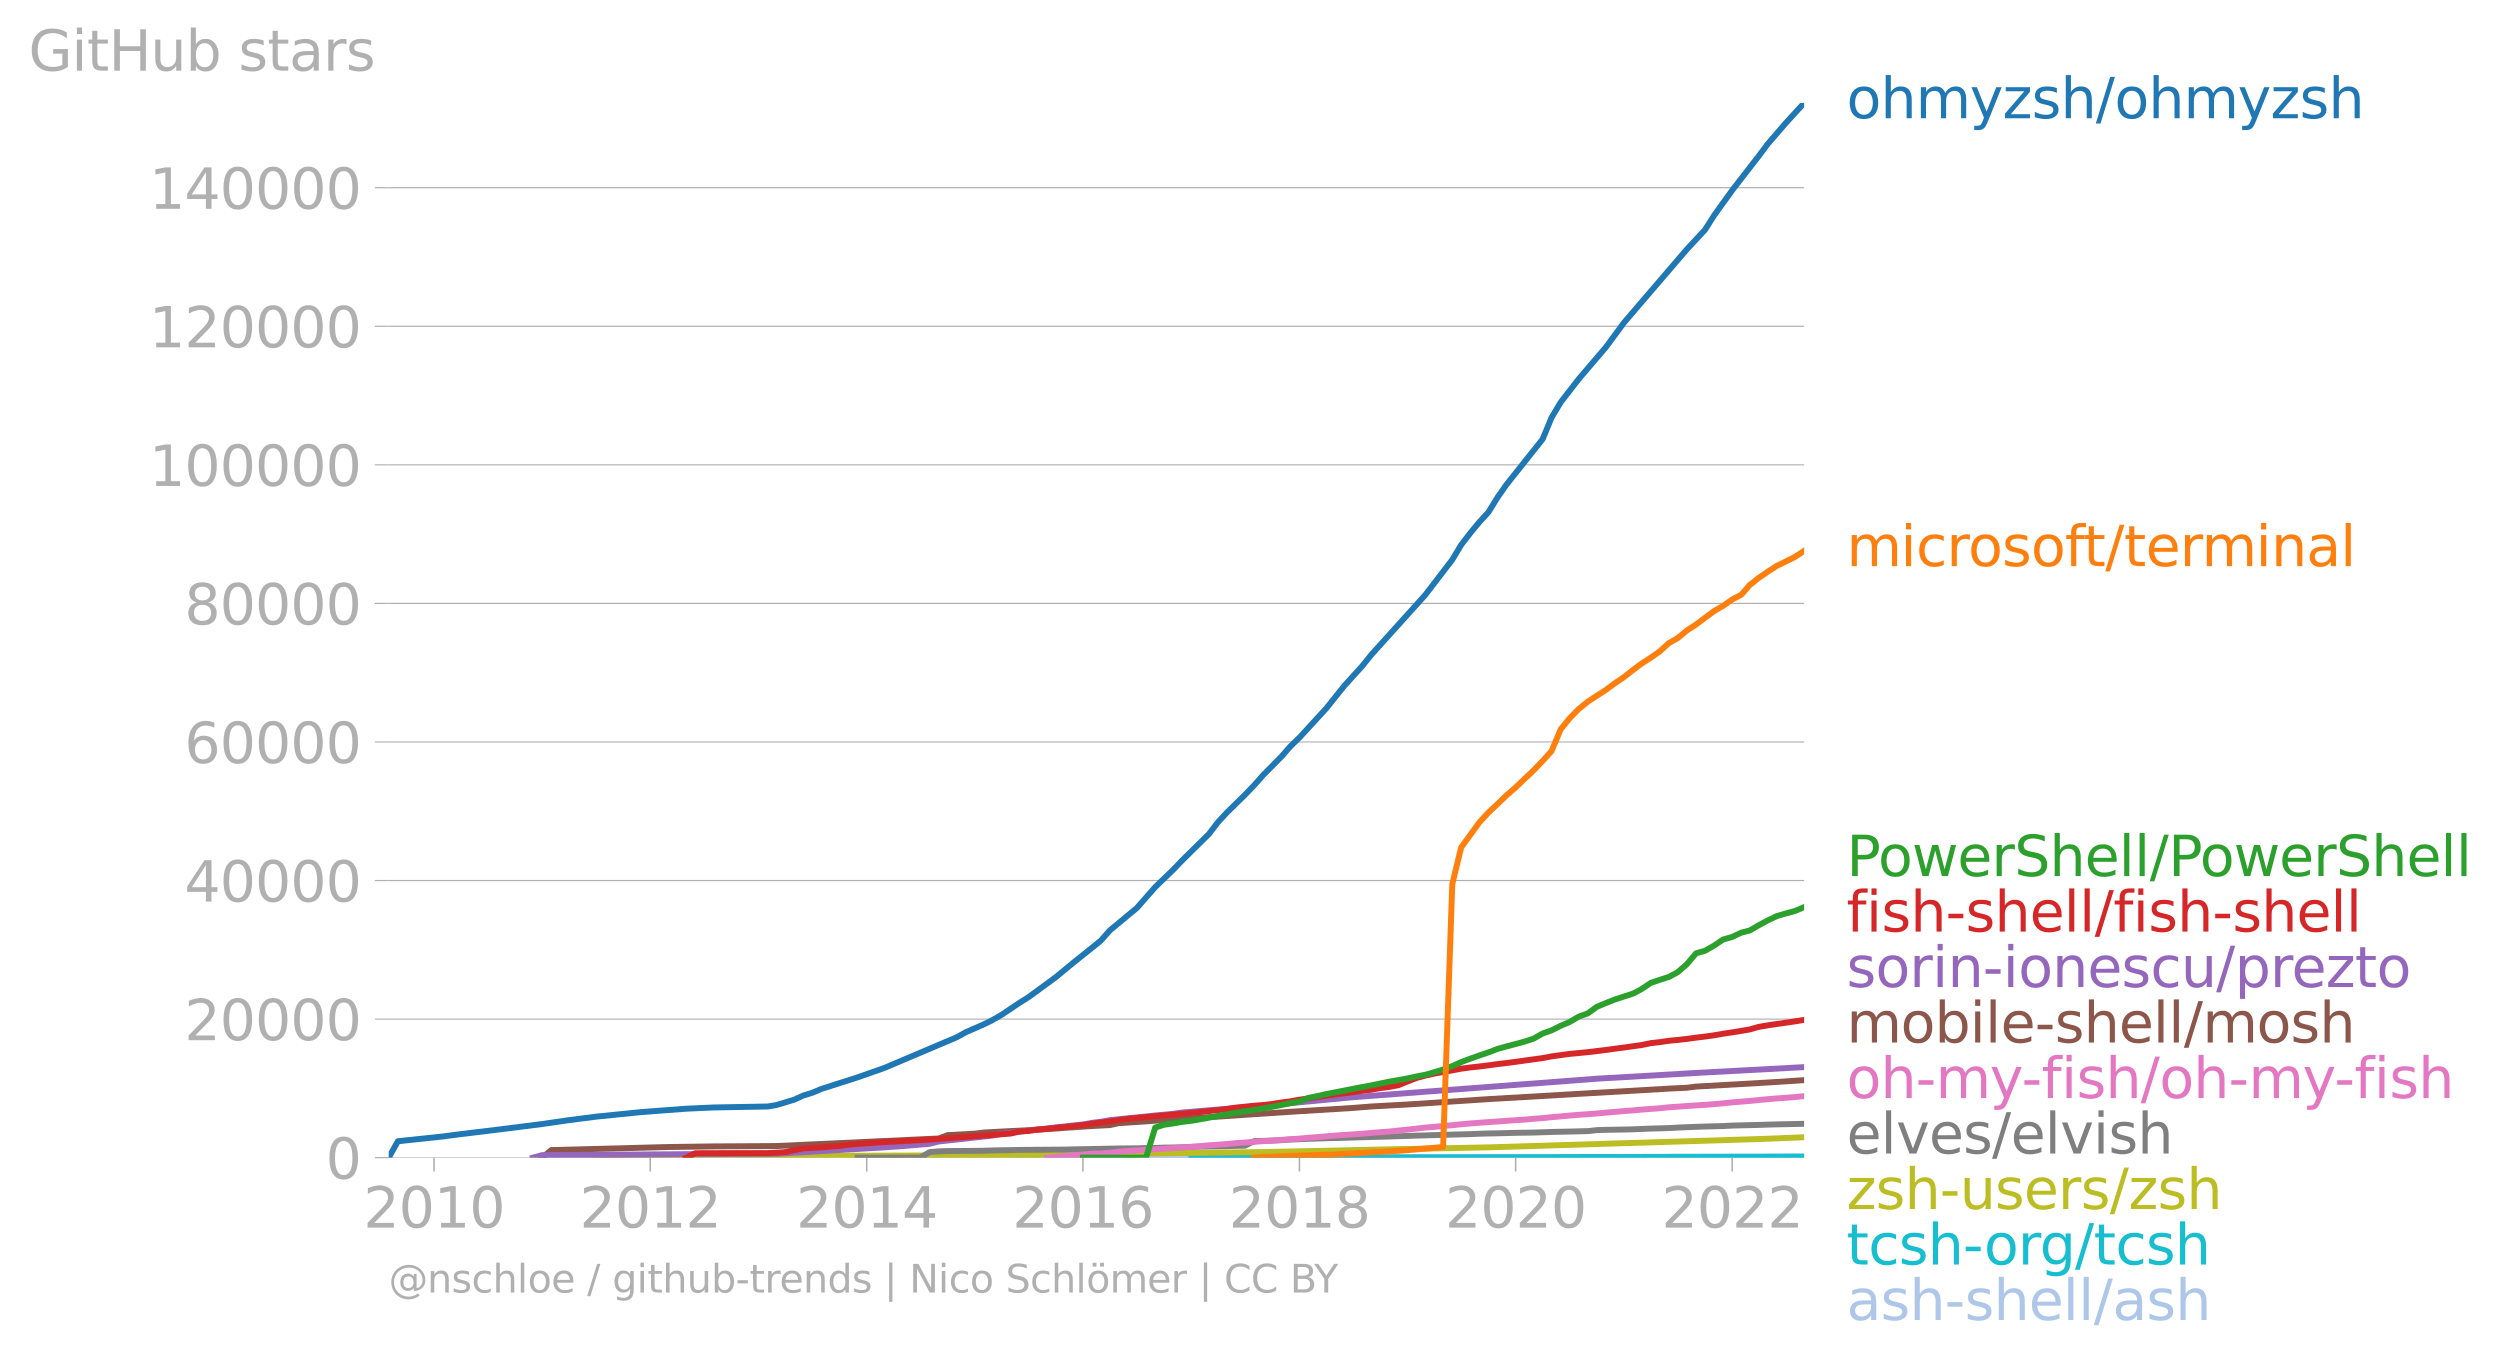 <svg xmlns:xlink="http://www.w3.org/1999/xlink" width="841.025" height="457.54" viewBox="0 0 630.769 343.155" xmlns="http://www.w3.org/2000/svg"><defs><style>*{stroke-linejoin:round;stroke-linecap:butt}</style></defs><g id="figure_1"><path d="M0 343.155h630.769V0H0v343.155z" style="fill:none" id="patch_1"/><g id="axes_1"><path d="M98.073 292.087h357.12V25.975H98.073v266.112z" style="fill:none" id="patch_2"/><g id="matplotlib.axis_1"><g id="xtick_1"><g id="line2d_1"><defs><path id="m4baf8b231e" d="M0 0v3.5" style="stroke:#b0b0b0;stroke-width:.4"/></defs><use xlink:href="#m4baf8b231e" x="109.506" y="292.087" style="fill:#b0b0b0;stroke:#b0b0b0;stroke-width:.4"/></g><g style="fill:#b0b0b0" transform="matrix(.14 0 0 -.14 91.691 309.725)" id="text_1"><defs><path id="DejaVuSans-32" d="M1228 531h2203V0H469v531q359 372 979 998 621 627 780 809 303 340 423 576 121 236 121 464 0 372-261 606-261 235-680 235-297 0-627-103-329-103-704-313v638q381 153 712 231 332 78 607 78 725 0 1156-363 431-362 431-968 0-288-108-546-107-257-392-607-78-91-497-524-418-433-1181-1211z" transform="scale(.016)"/><path id="DejaVuSans-30" d="M2034 4250q-487 0-733-480-245-479-245-1442 0-959 245-1439 246-480 733-480 491 0 736 480 246 480 246 1439 0 963-246 1442-245 480-736 480zm0 500q785 0 1199-621 414-620 414-1801 0-1178-414-1799Q2819-91 2034-91q-784 0-1198 620-414 621-414 1799 0 1181 414 1801 414 621 1198 621z" transform="scale(.016)"/><path id="DejaVuSans-31" d="M794 531h1031v3560L703 3866v575l1116 225h631V531h1031V0H794v531z" transform="scale(.016)"/></defs><use xlink:href="#DejaVuSans-32"/><use xlink:href="#DejaVuSans-30" x="63.623"/><use xlink:href="#DejaVuSans-31" x="127.246"/><use xlink:href="#DejaVuSans-30" x="190.869"/></g></g><g id="xtick_2"><use xlink:href="#m4baf8b231e" x="164.057" y="292.087" style="fill:#b0b0b0;stroke:#b0b0b0;stroke-width:.4" id="line2d_2"/><g style="fill:#b0b0b0" transform="matrix(.14 0 0 -.14 146.242 309.725)" id="text_2"><use xlink:href="#DejaVuSans-32"/><use xlink:href="#DejaVuSans-30" x="63.623"/><use xlink:href="#DejaVuSans-31" x="127.246"/><use xlink:href="#DejaVuSans-32" x="190.869"/></g></g><g id="xtick_3"><use xlink:href="#m4baf8b231e" x="218.682" y="292.087" style="fill:#b0b0b0;stroke:#b0b0b0;stroke-width:.4" id="line2d_3"/><g style="fill:#b0b0b0" transform="matrix(.14 0 0 -.14 200.867 309.725)" id="text_3"><defs><path id="DejaVuSans-34" d="M2419 4116 825 1625h1594v2491zm-166 550h794V1625h666v-525h-666V0h-628v1100H313v609l1940 2957z" transform="scale(.016)"/></defs><use xlink:href="#DejaVuSans-32"/><use xlink:href="#DejaVuSans-30" x="63.623"/><use xlink:href="#DejaVuSans-31" x="127.246"/><use xlink:href="#DejaVuSans-34" x="190.869"/></g></g><g id="xtick_4"><use xlink:href="#m4baf8b231e" x="273.233" y="292.087" style="fill:#b0b0b0;stroke:#b0b0b0;stroke-width:.4" id="line2d_4"/><g style="fill:#b0b0b0" transform="matrix(.14 0 0 -.14 255.418 309.725)" id="text_4"><defs><path id="DejaVuSans-36" d="M2113 2584q-425 0-674-291-248-290-248-796 0-503 248-796 249-292 674-292t673 292q248 293 248 796 0 506-248 796-248 291-673 291zm1253 1979v-575q-238 112-480 171-242 60-480 60-625 0-955-422-329-422-376-1275 184 272 462 417 279 145 613 145 703 0 1111-427 408-426 408-1160 0-719-425-1154Q2819-91 2113-91q-810 0-1238 620-428 621-428 1799 0 1106 525 1764t1409 658q238 0 480-47t505-140z" transform="scale(.016)"/></defs><use xlink:href="#DejaVuSans-32"/><use xlink:href="#DejaVuSans-30" x="63.623"/><use xlink:href="#DejaVuSans-31" x="127.246"/><use xlink:href="#DejaVuSans-36" x="190.869"/></g></g><g id="xtick_5"><use xlink:href="#m4baf8b231e" x="327.858" y="292.087" style="fill:#b0b0b0;stroke:#b0b0b0;stroke-width:.4" id="line2d_5"/><g style="fill:#b0b0b0" transform="matrix(.14 0 0 -.14 310.043 309.725)" id="text_5"><defs><path id="DejaVuSans-38" d="M2034 2216q-450 0-708-241-257-241-257-662 0-422 257-663 258-241 708-241t709 242q260 243 260 662 0 421-258 662-257 241-711 241zm-631 268q-406 100-633 378-226 279-226 679 0 559 398 884 399 325 1092 325 697 0 1094-325t397-884q0-400-227-679-226-278-629-378 456-106 710-416 255-309 255-755 0-679-414-1042Q2806-91 2034-91q-771 0-1186 362-414 363-414 1042 0 446 256 755 257 310 713 416zm-231 997q0-362 226-565 227-203 636-203 407 0 636 203 230 203 230 565 0 363-230 566-229 203-636 203-409 0-636-203-226-203-226-566z" transform="scale(.016)"/></defs><use xlink:href="#DejaVuSans-32"/><use xlink:href="#DejaVuSans-30" x="63.623"/><use xlink:href="#DejaVuSans-31" x="127.246"/><use xlink:href="#DejaVuSans-38" x="190.869"/></g></g><g id="xtick_6"><use xlink:href="#m4baf8b231e" x="382.409" y="292.087" style="fill:#b0b0b0;stroke:#b0b0b0;stroke-width:.4" id="line2d_6"/><g style="fill:#b0b0b0" transform="matrix(.14 0 0 -.14 364.594 309.725)" id="text_6"><use xlink:href="#DejaVuSans-32"/><use xlink:href="#DejaVuSans-30" x="63.623"/><use xlink:href="#DejaVuSans-32" x="127.246"/><use xlink:href="#DejaVuSans-30" x="190.869"/></g></g><g id="xtick_7"><use xlink:href="#m4baf8b231e" x="437.034" y="292.087" style="fill:#b0b0b0;stroke:#b0b0b0;stroke-width:.4" id="line2d_7"/><g style="fill:#b0b0b0" transform="matrix(.14 0 0 -.14 419.22 309.725)" id="text_7"><use xlink:href="#DejaVuSans-32"/><use xlink:href="#DejaVuSans-30" x="63.623"/><use xlink:href="#DejaVuSans-32" x="127.246"/><use xlink:href="#DejaVuSans-32" x="190.869"/></g></g></g><g id="matplotlib.axis_2"><g id="ytick_1"><path d="M98.073 292.087h357.12" clip-path="url(#pdfb2dd951f)" style="fill:none;stroke:#b0b0b0;stroke-width:.3;stroke-linecap:square" id="line2d_8"/><g id="line2d_9"><defs><path id="m772427cefc" d="M0 0h-3.5" style="stroke:#b0b0b0;stroke-width:.3"/></defs><use xlink:href="#m772427cefc" x="98.073" y="292.087" style="fill:#b0b0b0;stroke:#b0b0b0;stroke-width:.3"/></g><use xlink:href="#DejaVuSans-30" style="fill:#b0b0b0" transform="matrix(.14 0 0 -.14 82.166 297.406)" id="text_8"/></g><g id="ytick_2"><path d="M98.073 257.126h357.12" clip-path="url(#pdfb2dd951f)" style="fill:none;stroke:#b0b0b0;stroke-width:.3;stroke-linecap:square" id="line2d_10"/><use xlink:href="#m772427cefc" x="98.073" y="257.126" style="fill:#b0b0b0;stroke:#b0b0b0;stroke-width:.3" id="line2d_11"/><g style="fill:#b0b0b0" transform="matrix(.14 0 0 -.14 46.536 262.445)" id="text_9"><use xlink:href="#DejaVuSans-32"/><use xlink:href="#DejaVuSans-30" x="63.623"/><use xlink:href="#DejaVuSans-30" x="127.246"/><use xlink:href="#DejaVuSans-30" x="190.869"/><use xlink:href="#DejaVuSans-30" x="254.492"/></g></g><g id="ytick_3"><path d="M98.073 222.165h357.12" clip-path="url(#pdfb2dd951f)" style="fill:none;stroke:#b0b0b0;stroke-width:.3;stroke-linecap:square" id="line2d_12"/><use xlink:href="#m772427cefc" x="98.073" y="222.165" style="fill:#b0b0b0;stroke:#b0b0b0;stroke-width:.3" id="line2d_13"/><g style="fill:#b0b0b0" transform="matrix(.14 0 0 -.14 46.536 227.484)" id="text_10"><use xlink:href="#DejaVuSans-34"/><use xlink:href="#DejaVuSans-30" x="63.623"/><use xlink:href="#DejaVuSans-30" x="127.246"/><use xlink:href="#DejaVuSans-30" x="190.869"/><use xlink:href="#DejaVuSans-30" x="254.492"/></g></g><g id="ytick_4"><path d="M98.073 187.204h357.12" clip-path="url(#pdfb2dd951f)" style="fill:none;stroke:#b0b0b0;stroke-width:.3;stroke-linecap:square" id="line2d_14"/><use xlink:href="#m772427cefc" x="98.073" y="187.204" style="fill:#b0b0b0;stroke:#b0b0b0;stroke-width:.3" id="line2d_15"/><g style="fill:#b0b0b0" transform="matrix(.14 0 0 -.14 46.536 192.523)" id="text_11"><use xlink:href="#DejaVuSans-36"/><use xlink:href="#DejaVuSans-30" x="63.623"/><use xlink:href="#DejaVuSans-30" x="127.246"/><use xlink:href="#DejaVuSans-30" x="190.869"/><use xlink:href="#DejaVuSans-30" x="254.492"/></g></g><g id="ytick_5"><path d="M98.073 152.243h357.12" clip-path="url(#pdfb2dd951f)" style="fill:none;stroke:#b0b0b0;stroke-width:.3;stroke-linecap:square" id="line2d_16"/><use xlink:href="#m772427cefc" x="98.073" y="152.243" style="fill:#b0b0b0;stroke:#b0b0b0;stroke-width:.3" id="line2d_17"/><g style="fill:#b0b0b0" transform="matrix(.14 0 0 -.14 46.536 157.562)" id="text_12"><use xlink:href="#DejaVuSans-38"/><use xlink:href="#DejaVuSans-30" x="63.623"/><use xlink:href="#DejaVuSans-30" x="127.246"/><use xlink:href="#DejaVuSans-30" x="190.869"/><use xlink:href="#DejaVuSans-30" x="254.492"/></g></g><g id="ytick_6"><path d="M98.073 117.282h357.12" clip-path="url(#pdfb2dd951f)" style="fill:none;stroke:#b0b0b0;stroke-width:.3;stroke-linecap:square" id="line2d_18"/><use xlink:href="#m772427cefc" x="98.073" y="117.282" style="fill:#b0b0b0;stroke:#b0b0b0;stroke-width:.3" id="line2d_19"/><g style="fill:#b0b0b0" transform="matrix(.14 0 0 -.14 37.628 122.601)" id="text_13"><use xlink:href="#DejaVuSans-31"/><use xlink:href="#DejaVuSans-30" x="63.623"/><use xlink:href="#DejaVuSans-30" x="127.246"/><use xlink:href="#DejaVuSans-30" x="190.869"/><use xlink:href="#DejaVuSans-30" x="254.492"/><use xlink:href="#DejaVuSans-30" x="318.115"/></g></g><g id="ytick_7"><path d="M98.073 82.321h357.12" clip-path="url(#pdfb2dd951f)" style="fill:none;stroke:#b0b0b0;stroke-width:.3;stroke-linecap:square" id="line2d_20"/><use xlink:href="#m772427cefc" x="98.073" y="82.321" style="fill:#b0b0b0;stroke:#b0b0b0;stroke-width:.3" id="line2d_21"/><g style="fill:#b0b0b0" transform="matrix(.14 0 0 -.14 37.628 87.64)" id="text_14"><use xlink:href="#DejaVuSans-31"/><use xlink:href="#DejaVuSans-32" x="63.623"/><use xlink:href="#DejaVuSans-30" x="127.246"/><use xlink:href="#DejaVuSans-30" x="190.869"/><use xlink:href="#DejaVuSans-30" x="254.492"/><use xlink:href="#DejaVuSans-30" x="318.115"/></g></g><g id="ytick_8"><path d="M98.073 47.36h357.12" clip-path="url(#pdfb2dd951f)" style="fill:none;stroke:#b0b0b0;stroke-width:.3;stroke-linecap:square" id="line2d_22"/><use xlink:href="#m772427cefc" x="98.073" y="47.361" style="fill:#b0b0b0;stroke:#b0b0b0;stroke-width:.3" id="line2d_23"/><g style="fill:#b0b0b0" transform="matrix(.14 0 0 -.14 37.628 52.68)" id="text_15"><use xlink:href="#DejaVuSans-31"/><use xlink:href="#DejaVuSans-34" x="63.623"/><use xlink:href="#DejaVuSans-30" x="127.246"/><use xlink:href="#DejaVuSans-30" x="190.869"/><use xlink:href="#DejaVuSans-30" x="254.492"/><use xlink:href="#DejaVuSans-30" x="318.115"/></g></g><g style="fill:#b0b0b0" transform="matrix(.14 0 0 -.14 7.2 17.838)" id="text_16"><defs><path id="DejaVuSans-47" d="M3809 666v1253H2778v519h1656V434q-365-259-806-392-440-133-940-133-1094 0-1712 639-617 640-617 1780 0 1144 617 1783 618 639 1712 639 456 0 867-113 411-112 758-331v-672q-350 297-744 447t-828 150q-857 0-1287-478-429-478-429-1425 0-944 429-1422 430-478 1287-478 334 0 596 58 263 58 472 180z" transform="scale(.016)"/><path id="DejaVuSans-69" d="M603 3500h575V0H603v3500zm0 1363h575v-729H603v729z" transform="scale(.016)"/><path id="DejaVuSans-74" d="M1172 4494v-994h1184v-447H1172V1153q0-428 117-550t477-122h590V0h-590q-666 0-919 248-253 249-253 905v1900H172v447h422v994h578z" transform="scale(.016)"/><path id="DejaVuSans-48" d="M628 4666h631V2753h2294v1913h631V0h-631v2222H1259V0H628v4666z" transform="scale(.016)"/><path id="DejaVuSans-75" d="M544 1381v2119h575V1403q0-497 193-746 194-248 582-248 465 0 735 297 271 297 271 810v1984h575V0h-575v538q-209-319-486-474-276-155-642-155-603 0-916 375-312 375-312 1097zm1447 2203z" transform="scale(.016)"/><path id="DejaVuSans-62" d="M3116 1747q0 634-261 995t-717 361q-457 0-718-361t-261-995q0-634 261-995t718-361q456 0 717 361t261 995zM1159 2969q182 312 458 463 277 152 661 152 638 0 1036-506 399-506 399-1331T3314 415Q2916-91 2278-91q-384 0-661 152-276 152-458 464V0H581v4863h578V2969z" transform="scale(.016)"/><path id="DejaVuSans-73" d="M2834 3397v-544q-243 125-506 187-262 63-544 63-428 0-642-131t-214-394q0-200 153-314t616-217l197-44q612-131 870-370t258-667q0-488-386-773Q2250-91 1575-91q-281 0-586 55T347 128v594q319-166 628-249 309-82 613-82 406 0 624 139 219 139 219 392 0 234-158 359-157 125-692 241l-200 47q-534 112-772 345-237 233-237 639 0 494 350 762 350 269 994 269 318 0 599-47 282-46 519-140z" transform="scale(.016)"/><path id="DejaVuSans-61" d="M2194 1759q-697 0-966-159t-269-544q0-306 202-486 202-179 548-179 479 0 768 339t289 901v128h-572zm1147 238V0h-575v531q-197-318-491-470T1556-91q-537 0-855 302-317 302-317 808 0 590 395 890 396 300 1180 300h807v57q0 397-261 614t-733 217q-300 0-585-72-284-72-546-216v532q315 122 612 182 297 61 578 61 760 0 1135-394 375-393 375-1193z" transform="scale(.016)"/><path id="DejaVuSans-72" d="M2631 2963q-97 56-211 82-114 27-251 27-488 0-749-317t-261-911V0H581v3500h578v-544q182 319 472 473 291 155 707 155 59 0 131-8 72-7 159-23l3-590z" transform="scale(.016)"/></defs><use xlink:href="#DejaVuSans-47"/><use xlink:href="#DejaVuSans-69" x="77.49"/><use xlink:href="#DejaVuSans-74" x="105.273"/><use xlink:href="#DejaVuSans-48" x="144.482"/><use xlink:href="#DejaVuSans-75" x="219.678"/><use xlink:href="#DejaVuSans-62" x="283.057"/><use xlink:href="#DejaVuSans-20" x="346.533"/><use xlink:href="#DejaVuSans-73" x="378.32"/><use xlink:href="#DejaVuSans-74" x="430.42"/><use xlink:href="#DejaVuSans-61" x="469.629"/><use xlink:href="#DejaVuSans-72" x="530.908"/><use xlink:href="#DejaVuSans-73" x="572.021"/></g></g><path d="m254.925 292.087 2.316-.002H268.675l2.242-.002h4.633l2.167-.003 2.316-.075h4.559l2.241-.002 2.317-.002h4.558l2.317-.005 2.242-.002 2.316-.001 2.317-.002 2.092-.002 2.317-.002 2.241-.001 2.317-.002 2.242-.004 2.316-.003h2.317l2.242-.002 2.316-.002 2.242-.001 2.316-.002 2.317-.002 2.092-.005 2.317-.005 2.242-.004H346.017l2.242-.002 2.316-.003h2.242l2.317-.002 2.316-.002h4.409l2.242-.001 2.317-.004h2.241l2.317-.002 2.316-.001 2.242-.002h2.317l2.242-.002 2.316-.002h2.317l2.167-.003 2.316-.004h2.242l2.317-.005 2.241-.002 2.317-.001 2.316-.006 2.242-.003h2.317l2.242-.002 2.316-.002 2.317-.003 2.092-.005 2.317-.006 2.241-.001 2.317-.004 2.242-.002h2.316l2.317-.003 2.242-.002 2.316-.002 2.242-.001 2.316-.002 2.317-.007h2.092l2.317-.002 2.242-.003 2.316-.006h4.559l2.316-.001" clip-path="url(#pdfb2dd951f)" style="fill:none;stroke:#aec7e8;stroke-width:1.5;stroke-linecap:square" id="line2d_24"/><path d="m300.583 292.087 2.317-.002 2.092-.002h2.317l2.241-.001 2.317-.004h2.242l2.316-.005h2.317l2.242-.002 2.316-.005 2.242-.009 2.316-.001 2.317-.004 2.092-.002 2.317-.001 2.242-.002 2.316-.005h6.875l2.242-.004 2.316-.005 2.242-.005 2.317-.01 2.316-.003 2.093-.005 2.316-.002 2.242-.003 2.317-.007 2.241-.004 2.317-.001 2.316-.002 2.242-.004 2.317-.007 2.242-.003 2.316-.004 2.317-.005 2.167-.003 2.316-.007 2.242-.002 2.317-.007 2.241-.002 2.317-.009 2.316-.01 2.242-.002 2.317-.002 2.242-.001 2.316-.002 2.317-.012 2.092-.007 2.317-.006 2.241-.003 2.317-.009 2.242-.005 2.316-.005 2.317-.004 2.242-.005 2.316-.004 2.242-.01 2.316-.002 2.317-.003 2.092-.004 2.317-.003 2.242-.009 2.316-.01 2.242-.006 2.317-.003 2.316-.016" clip-path="url(#pdfb2dd951f)" style="fill:none;stroke:#17becf;stroke-width:1.5;stroke-linecap:square" id="line2d_25"/><path d="m150.307 292.087 2.317-.274 95.65-.324 70.468-.816 11.433-.247 22.642-.498 22.717-.44 68.226-2.102 11.433-.45h0" clip-path="url(#pdfb2dd951f)" style="fill:none;stroke:#bcbd22;stroke-width:1.5;stroke-linecap:square" id="line2d_26"/><g style="fill:#1f77b4" transform="matrix(.14 0 0 -.14 465.907 29.838)" id="text_17"><defs><path id="DejaVuSans-6f" d="M1959 3097q-462 0-731-361t-269-989q0-628 267-989 268-361 733-361 460 0 728 362 269 363 269 988 0 622-269 986-268 364-728 364zm0 487q750 0 1178-488 429-487 429-1349 0-859-429-1349Q2709-91 1959-91q-753 0-1180 489-426 490-426 1349 0 862 426 1349 427 488 1180 488z" transform="scale(.016)"/><path id="DejaVuSans-68" d="M3513 2113V0h-575v2094q0 497-194 743-194 247-581 247-466 0-735-297-269-296-269-809V0H581v4863h578V2956q207 316 486 472 280 156 646 156 603 0 912-373 310-373 310-1098z" transform="scale(.016)"/><path id="DejaVuSans-6d" d="M3328 2828q216 388 516 572t706 184q547 0 844-383 297-382 297-1088V0h-578v2094q0 503-179 746-178 244-543 244-447 0-707-297-259-296-259-809V0h-578v2094q0 506-178 748t-550 242q-441 0-701-298-259-298-259-808V0H581v3500h578v-544q197 322 472 475t653 153q382 0 649-194 267-193 395-562z" transform="scale(.016)"/><path id="DejaVuSans-79" d="M2059-325q-243-625-475-815-231-191-618-191H506v481h338q237 0 368 113 132 112 291 531l103 262L191 3500h609L1894 763l1094 2737h609L2059-325z" transform="scale(.016)"/><path id="DejaVuSans-7a" d="M353 3500h2731v-525L922 459h2162V0H275v525l2163 2516H353v459z" transform="scale(.016)"/><path id="DejaVuSans-2f" d="M1625 4666h531L531-594H0l1625 5260z" transform="scale(.016)"/></defs><use xlink:href="#DejaVuSans-6f"/><use xlink:href="#DejaVuSans-68" x="61.182"/><use xlink:href="#DejaVuSans-6d" x="124.561"/><use xlink:href="#DejaVuSans-79" x="221.973"/><use xlink:href="#DejaVuSans-7a" x="281.152"/><use xlink:href="#DejaVuSans-73" x="333.643"/><use xlink:href="#DejaVuSans-68" x="385.742"/><use xlink:href="#DejaVuSans-2f" x="449.121"/><use xlink:href="#DejaVuSans-6f" x="482.813"/><use xlink:href="#DejaVuSans-68" x="543.994"/><use xlink:href="#DejaVuSans-6d" x="607.373"/><use xlink:href="#DejaVuSans-79" x="704.785"/><use xlink:href="#DejaVuSans-7a" x="763.965"/><use xlink:href="#DejaVuSans-73" x="816.455"/><use xlink:href="#DejaVuSans-68" x="868.555"/></g><g style="fill:#ff7f0e" transform="matrix(.14 0 0 -.14 465.907 142.84)" id="text_18"><defs><path id="DejaVuSans-63" d="M3122 3366v-538q-244 135-489 202t-495 67q-560 0-870-355-309-354-309-995t309-996q310-354 870-354 250 0 495 67t489 202V134Q2881 22 2623-34q-257-57-548-57-791 0-1257 497-465 497-465 1341 0 856 470 1346 471 491 1290 491 265 0 518-55 253-54 491-163z" transform="scale(.016)"/><path id="DejaVuSans-66" d="M2375 4863v-479h-550q-309 0-430-125-120-125-120-450v-309h947v-447h-947V0H697v3053H147v447h550v244q0 584 272 851 272 268 862 268h544z" transform="scale(.016)"/><path id="DejaVuSans-65" d="M3597 1894v-281H953q38-594 358-905t892-311q331 0 642 81t618 244V178Q3153 47 2828-22t-659-69q-838 0-1327 487-489 488-489 1320 0 859 464 1363 464 505 1252 505 706 0 1117-455 411-454 411-1235zm-575 169q-6 471-264 752-258 282-683 282-481 0-770-272t-333-766l2050 4z" transform="scale(.016)"/><path id="DejaVuSans-6e" d="M3513 2113V0h-575v2094q0 497-194 743-194 247-581 247-466 0-735-297-269-296-269-809V0H581v3500h578v-544q207 316 486 472 280 156 646 156 603 0 912-373 310-373 310-1098z" transform="scale(.016)"/><path id="DejaVuSans-6c" d="M603 4863h575V0H603v4863z" transform="scale(.016)"/></defs><use xlink:href="#DejaVuSans-6d"/><use xlink:href="#DejaVuSans-69" x="97.412"/><use xlink:href="#DejaVuSans-63" x="125.195"/><use xlink:href="#DejaVuSans-72" x="180.176"/><use xlink:href="#DejaVuSans-6f" x="219.039"/><use xlink:href="#DejaVuSans-73" x="280.221"/><use xlink:href="#DejaVuSans-6f" x="332.32"/><use xlink:href="#DejaVuSans-66" x="393.502"/><use xlink:href="#DejaVuSans-74" x="426.957"/><use xlink:href="#DejaVuSans-2f" x="466.166"/><use xlink:href="#DejaVuSans-74" x="499.857"/><use xlink:href="#DejaVuSans-65" x="539.066"/><use xlink:href="#DejaVuSans-72" x="600.59"/><use xlink:href="#DejaVuSans-6d" x="639.953"/><use xlink:href="#DejaVuSans-69" x="737.365"/><use xlink:href="#DejaVuSans-6e" x="765.148"/><use xlink:href="#DejaVuSans-61" x="828.527"/><use xlink:href="#DejaVuSans-6c" x="889.807"/></g><g style="fill:#2ca02c" transform="matrix(.14 0 0 -.14 465.907 221.044)" id="text_19"><defs><path id="DejaVuSans-50" d="M1259 4147V2394h794q441 0 681 228 241 228 241 650 0 419-241 647-240 228-681 228h-794zm-631 519h1425q785 0 1186-355 402-355 402-1039 0-691-402-1044-401-353-1186-353h-794V0H628v4666z" transform="scale(.016)"/><path id="DejaVuSans-77" d="M269 3500h575l719-2731 715 2731h678l719-2731 716 2731h575L4050 0h-678l-753 2869L1863 0h-679L269 3500z" transform="scale(.016)"/><path id="DejaVuSans-53" d="M3425 4513v-616q-359 172-678 256-319 85-616 85-515 0-795-200t-280-569q0-310 186-468 186-157 705-254l381-78q706-135 1042-474t336-907q0-679-455-1029Q2797-91 1919-91q-331 0-705 75-373 75-773 222v650q384-215 753-325 369-109 725-109 540 0 834 212 294 213 294 607 0 343-211 537t-692 291l-385 75q-706 140-1022 440-315 300-315 835 0 619 436 975t1201 356q329 0 669-60 341-59 697-177z" transform="scale(.016)"/></defs><use xlink:href="#DejaVuSans-50"/><use xlink:href="#DejaVuSans-6f" x="56.678"/><use xlink:href="#DejaVuSans-77" x="117.859"/><use xlink:href="#DejaVuSans-65" x="199.646"/><use xlink:href="#DejaVuSans-72" x="261.17"/><use xlink:href="#DejaVuSans-53" x="302.283"/><use xlink:href="#DejaVuSans-68" x="365.76"/><use xlink:href="#DejaVuSans-65" x="429.139"/><use xlink:href="#DejaVuSans-6c" x="490.662"/><use xlink:href="#DejaVuSans-6c" x="518.445"/><use xlink:href="#DejaVuSans-2f" x="546.229"/><use xlink:href="#DejaVuSans-50" x="579.92"/><use xlink:href="#DejaVuSans-6f" x="636.598"/><use xlink:href="#DejaVuSans-77" x="697.779"/><use xlink:href="#DejaVuSans-65" x="779.566"/><use xlink:href="#DejaVuSans-72" x="841.09"/><use xlink:href="#DejaVuSans-53" x="882.203"/><use xlink:href="#DejaVuSans-68" x="945.68"/><use xlink:href="#DejaVuSans-65" x="1009.059"/><use xlink:href="#DejaVuSans-6c" x="1070.582"/><use xlink:href="#DejaVuSans-6c" x="1098.365"/></g><g style="fill:#d62728" transform="matrix(.14 0 0 -.14 465.907 235.044)" id="text_20"><defs><path id="DejaVuSans-2d" d="M313 2009h1684v-512H313v512z" transform="scale(.016)"/></defs><use xlink:href="#DejaVuSans-66"/><use xlink:href="#DejaVuSans-69" x="35.205"/><use xlink:href="#DejaVuSans-73" x="62.988"/><use xlink:href="#DejaVuSans-68" x="115.088"/><use xlink:href="#DejaVuSans-2d" x="178.467"/><use xlink:href="#DejaVuSans-73" x="214.551"/><use xlink:href="#DejaVuSans-68" x="266.65"/><use xlink:href="#DejaVuSans-65" x="330.029"/><use xlink:href="#DejaVuSans-6c" x="391.553"/><use xlink:href="#DejaVuSans-6c" x="419.336"/><use xlink:href="#DejaVuSans-2f" x="447.119"/><use xlink:href="#DejaVuSans-66" x="480.811"/><use xlink:href="#DejaVuSans-69" x="516.016"/><use xlink:href="#DejaVuSans-73" x="543.799"/><use xlink:href="#DejaVuSans-68" x="595.898"/><use xlink:href="#DejaVuSans-2d" x="659.277"/><use xlink:href="#DejaVuSans-73" x="695.361"/><use xlink:href="#DejaVuSans-68" x="747.461"/><use xlink:href="#DejaVuSans-65" x="810.84"/><use xlink:href="#DejaVuSans-6c" x="872.363"/><use xlink:href="#DejaVuSans-6c" x="900.146"/></g><g style="fill:#9467bd" transform="matrix(.14 0 0 -.14 465.907 249.044)" id="text_21"><defs><path id="DejaVuSans-70" d="M1159 525v-1856H581v4831h578v-531q182 312 458 463 277 152 661 152 638 0 1036-506 399-506 399-1331T3314 415Q2916-91 2278-91q-384 0-661 152-276 152-458 464zm1957 1222q0 634-261 995t-717 361q-457 0-718-361t-261-995q0-634 261-995t718-361q456 0 717 361t261 995z" transform="scale(.016)"/></defs><use xlink:href="#DejaVuSans-73"/><use xlink:href="#DejaVuSans-6f" x="52.1"/><use xlink:href="#DejaVuSans-72" x="113.281"/><use xlink:href="#DejaVuSans-69" x="154.395"/><use xlink:href="#DejaVuSans-6e" x="182.178"/><use xlink:href="#DejaVuSans-2d" x="245.557"/><use xlink:href="#DejaVuSans-69" x="281.641"/><use xlink:href="#DejaVuSans-6f" x="309.424"/><use xlink:href="#DejaVuSans-6e" x="370.605"/><use xlink:href="#DejaVuSans-65" x="433.984"/><use xlink:href="#DejaVuSans-73" x="495.508"/><use xlink:href="#DejaVuSans-63" x="547.607"/><use xlink:href="#DejaVuSans-75" x="602.588"/><use xlink:href="#DejaVuSans-2f" x="665.967"/><use xlink:href="#DejaVuSans-70" x="699.658"/><use xlink:href="#DejaVuSans-72" x="763.135"/><use xlink:href="#DejaVuSans-65" x="801.998"/><use xlink:href="#DejaVuSans-7a" x="863.521"/><use xlink:href="#DejaVuSans-74" x="916.012"/><use xlink:href="#DejaVuSans-6f" x="955.221"/></g><g style="fill:#8c564b" transform="matrix(.14 0 0 -.14 465.907 263.044)" id="text_22"><use xlink:href="#DejaVuSans-6d"/><use xlink:href="#DejaVuSans-6f" x="97.412"/><use xlink:href="#DejaVuSans-62" x="158.594"/><use xlink:href="#DejaVuSans-69" x="222.07"/><use xlink:href="#DejaVuSans-6c" x="249.854"/><use xlink:href="#DejaVuSans-65" x="277.637"/><use xlink:href="#DejaVuSans-2d" x="339.16"/><use xlink:href="#DejaVuSans-73" x="375.244"/><use xlink:href="#DejaVuSans-68" x="427.344"/><use xlink:href="#DejaVuSans-65" x="490.723"/><use xlink:href="#DejaVuSans-6c" x="552.246"/><use xlink:href="#DejaVuSans-6c" x="580.029"/><use xlink:href="#DejaVuSans-2f" x="607.813"/><use xlink:href="#DejaVuSans-6d" x="641.504"/><use xlink:href="#DejaVuSans-6f" x="738.916"/><use xlink:href="#DejaVuSans-73" x="800.098"/><use xlink:href="#DejaVuSans-68" x="852.197"/></g><g style="fill:#e377c2" transform="matrix(.14 0 0 -.14 465.907 277.044)" id="text_23"><use xlink:href="#DejaVuSans-6f"/><use xlink:href="#DejaVuSans-68" x="61.182"/><use xlink:href="#DejaVuSans-2d" x="124.561"/><use xlink:href="#DejaVuSans-6d" x="160.645"/><use xlink:href="#DejaVuSans-79" x="258.057"/><use xlink:href="#DejaVuSans-2d" x="315.486"/><use xlink:href="#DejaVuSans-66" x="351.57"/><use xlink:href="#DejaVuSans-69" x="386.775"/><use xlink:href="#DejaVuSans-73" x="414.559"/><use xlink:href="#DejaVuSans-68" x="466.658"/><use xlink:href="#DejaVuSans-2f" x="530.037"/><use xlink:href="#DejaVuSans-6f" x="563.729"/><use xlink:href="#DejaVuSans-68" x="624.91"/><use xlink:href="#DejaVuSans-2d" x="688.289"/><use xlink:href="#DejaVuSans-6d" x="724.373"/><use xlink:href="#DejaVuSans-79" x="821.785"/><use xlink:href="#DejaVuSans-2d" x="879.215"/><use xlink:href="#DejaVuSans-66" x="915.299"/><use xlink:href="#DejaVuSans-69" x="950.504"/><use xlink:href="#DejaVuSans-73" x="978.287"/><use xlink:href="#DejaVuSans-68" x="1030.387"/></g><g style="fill:#7f7f7f" transform="matrix(.14 0 0 -.14 465.907 291.044)" id="text_24"><defs><path id="DejaVuSans-76" d="M191 3500h609L1894 563l1094 2937h609L2284 0h-781L191 3500z" transform="scale(.016)"/></defs><use xlink:href="#DejaVuSans-65"/><use xlink:href="#DejaVuSans-6c" x="61.523"/><use xlink:href="#DejaVuSans-76" x="89.307"/><use xlink:href="#DejaVuSans-65" x="148.486"/><use xlink:href="#DejaVuSans-73" x="210.01"/><use xlink:href="#DejaVuSans-2f" x="262.109"/><use xlink:href="#DejaVuSans-65" x="295.801"/><use xlink:href="#DejaVuSans-6c" x="357.324"/><use xlink:href="#DejaVuSans-76" x="385.107"/><use xlink:href="#DejaVuSans-69" x="444.287"/><use xlink:href="#DejaVuSans-73" x="472.07"/><use xlink:href="#DejaVuSans-68" x="524.17"/></g><g style="fill:#bcbd22" transform="matrix(.14 0 0 -.14 465.907 305.044)" id="text_25"><use xlink:href="#DejaVuSans-7a"/><use xlink:href="#DejaVuSans-73" x="52.49"/><use xlink:href="#DejaVuSans-68" x="104.59"/><use xlink:href="#DejaVuSans-2d" x="167.969"/><use xlink:href="#DejaVuSans-75" x="204.053"/><use xlink:href="#DejaVuSans-73" x="267.432"/><use xlink:href="#DejaVuSans-65" x="319.531"/><use xlink:href="#DejaVuSans-72" x="381.055"/><use xlink:href="#DejaVuSans-73" x="422.168"/><use xlink:href="#DejaVuSans-2f" x="474.268"/><use xlink:href="#DejaVuSans-7a" x="507.959"/><use xlink:href="#DejaVuSans-73" x="560.449"/><use xlink:href="#DejaVuSans-68" x="612.549"/></g><g style="fill:#17becf" transform="matrix(.14 0 0 -.14 465.907 319.044)" id="text_26"><defs><path id="DejaVuSans-67" d="M2906 1791q0 625-258 968-257 344-723 344-462 0-720-344-258-343-258-968 0-622 258-966t720-344q466 0 723 344 258 344 258 966zm575-1357q0-893-397-1329-396-436-1215-436-303 0-572 45t-522 139v559q253-137 500-202 247-66 503-66 566 0 847 295t281 892v285q-178-310-456-463T1784 0Q1141 0 747 490 353 981 353 1791q0 812 394 1302 394 491 1037 491 388 0 666-153t456-462v531h575V434z" transform="scale(.016)"/></defs><use xlink:href="#DejaVuSans-74"/><use xlink:href="#DejaVuSans-63" x="39.209"/><use xlink:href="#DejaVuSans-73" x="94.189"/><use xlink:href="#DejaVuSans-68" x="146.289"/><use xlink:href="#DejaVuSans-2d" x="209.668"/><use xlink:href="#DejaVuSans-6f" x="247.627"/><use xlink:href="#DejaVuSans-72" x="308.809"/><use xlink:href="#DejaVuSans-67" x="348.172"/><use xlink:href="#DejaVuSans-2f" x="411.648"/><use xlink:href="#DejaVuSans-74" x="445.34"/><use xlink:href="#DejaVuSans-63" x="484.549"/><use xlink:href="#DejaVuSans-73" x="539.529"/><use xlink:href="#DejaVuSans-68" x="591.629"/></g><g style="fill:#aec7e8" transform="matrix(.14 0 0 -.14 465.907 333.044)" id="text_27"><use xlink:href="#DejaVuSans-61"/><use xlink:href="#DejaVuSans-73" x="61.279"/><use xlink:href="#DejaVuSans-68" x="113.379"/><use xlink:href="#DejaVuSans-2d" x="176.758"/><use xlink:href="#DejaVuSans-73" x="212.842"/><use xlink:href="#DejaVuSans-68" x="264.941"/><use xlink:href="#DejaVuSans-65" x="328.32"/><use xlink:href="#DejaVuSans-6c" x="389.844"/><use xlink:href="#DejaVuSans-6c" x="417.627"/><use xlink:href="#DejaVuSans-2f" x="445.41"/><use xlink:href="#DejaVuSans-61" x="479.102"/><use xlink:href="#DejaVuSans-73" x="540.381"/><use xlink:href="#DejaVuSans-68" x="592.48"/></g><g style="fill:#b0b0b0" transform="matrix(.097 0 0 -.097 98.073 326.123)" id="text_28"><defs><path id="DejaVuSans-40" d="M2381 1678q0-447 222-702 222-254 610-254 384 0 604 256 221 256 221 700 0 438-225 695-225 258-607 258-378 0-602-256-223-256-223-697zm1703-934q-187-241-429-355t-564-114q-538 0-874 389t-336 1014q0 625 337 1015 338 391 873 391 322 0 565-117 244-117 428-354v409h447V722q457 69 714 417 258 349 258 902 0 334-99 628-98 294-298 544-325 409-792 626t-1017 217q-384 0-738-102-353-101-653-301-490-319-767-836-276-517-276-1120 0-497 179-932 180-434 521-765 328-325 759-495 431-171 922-171 403 0 792 136t714 389l281-347q-390-303-851-464t-936-161q-578 0-1091 205-512 205-912 595Q841 78 631 592q-209 514-209 1105 0 569 212 1084 213 516 607 907 403 396 931 607t1119 211q662 0 1229-272 568-271 952-771 234-307 357-666 124-359 124-744 0-822-497-1297T4084 263v481z" transform="scale(.016)"/><path id="DejaVuSans-64" d="M2906 2969v1894h575V0h-575v525q-181-312-458-464-276-152-664-152-634 0-1033 506-398 507-398 1332t398 1331q399 506 1033 506 388 0 664-152 277-151 458-463zM947 1747q0-634 261-995t717-361q456 0 718 361 263 361 263 995t-263 995q-262 361-718 361t-717-361q-261-361-261-995z" transform="scale(.016)"/><path id="DejaVuSans-7c" d="M1344 4891v-6400H813v6400h531z" transform="scale(.016)"/><path id="DejaVuSans-4e" d="M628 4666h850L3547 763v3903h612V0h-850L1241 3903V0H628v4666z" transform="scale(.016)"/><path id="DejaVuSans-f6" d="M1959 3097q-462 0-731-361t-269-989q0-628 267-989 268-361 733-361 460 0 728 362 269 363 269 988 0 622-269 986-268 364-728 364zm0 487q750 0 1178-488 429-487 429-1349 0-859-429-1349Q2709-91 1959-91q-753 0-1180 489-426 490-426 1349 0 862 426 1349 427 488 1180 488zm295 1266h634v-631h-634v631zm-1222 0h634v-631h-634v631z" transform="scale(.016)"/><path id="DejaVuSans-43" d="M4122 4306v-665q-319 297-680 443-361 147-767 147-800 0-1225-489t-425-1414q0-922 425-1411t1225-489q406 0 767 147t680 444V359q-331-225-702-338-370-112-782-112-1060 0-1670 648-609 649-609 1771 0 1125 609 1773 610 649 1670 649 418 0 788-111 371-111 696-333z" transform="scale(.016)"/><path id="DejaVuSans-42" d="M1259 2228V519h1013q509 0 754 211 246 211 246 645 0 438-246 645-245 208-754 208H1259zm0 1919V2741h935q462 0 688 173 227 174 227 530 0 353-227 528-226 175-688 175h-935zm-631 519h1613q722 0 1112-300 391-300 391-853 0-429-200-682t-588-315q466-100 724-418 258-317 258-792 0-625-425-966Q3088 0 2303 0H628v4666z" transform="scale(.016)"/><path id="DejaVuSans-59" d="M-13 4666h679l1293-1919 1285 1919h678L2272 2222V0h-634v2222L-13 4666z" transform="scale(.016)"/></defs><use xlink:href="#DejaVuSans-40"/><use xlink:href="#DejaVuSans-6e" x="100"/><use xlink:href="#DejaVuSans-73" x="163.379"/><use xlink:href="#DejaVuSans-63" x="215.479"/><use xlink:href="#DejaVuSans-68" x="270.459"/><use xlink:href="#DejaVuSans-6c" x="333.838"/><use xlink:href="#DejaVuSans-6f" x="361.621"/><use xlink:href="#DejaVuSans-65" x="422.803"/><use xlink:href="#DejaVuSans-20" x="484.326"/><use xlink:href="#DejaVuSans-2f" x="516.113"/><use xlink:href="#DejaVuSans-20" x="549.805"/><use xlink:href="#DejaVuSans-67" x="581.592"/><use xlink:href="#DejaVuSans-69" x="645.068"/><use xlink:href="#DejaVuSans-74" x="672.852"/><use xlink:href="#DejaVuSans-68" x="712.061"/><use xlink:href="#DejaVuSans-75" x="775.439"/><use xlink:href="#DejaVuSans-62" x="838.818"/><use xlink:href="#DejaVuSans-2d" x="902.295"/><use xlink:href="#DejaVuSans-74" x="938.379"/><use xlink:href="#DejaVuSans-72" x="977.588"/><use xlink:href="#DejaVuSans-65" x="1016.451"/><use xlink:href="#DejaVuSans-6e" x="1077.975"/><use xlink:href="#DejaVuSans-64" x="1141.354"/><use xlink:href="#DejaVuSans-73" x="1204.83"/><use xlink:href="#DejaVuSans-20" x="1256.93"/><use xlink:href="#DejaVuSans-7c" x="1288.717"/><use xlink:href="#DejaVuSans-20" x="1322.408"/><use xlink:href="#DejaVuSans-4e" x="1354.195"/><use xlink:href="#DejaVuSans-69" x="1429"/><use xlink:href="#DejaVuSans-63" x="1456.783"/><use xlink:href="#DejaVuSans-6f" x="1511.764"/><use xlink:href="#DejaVuSans-20" x="1572.945"/><use xlink:href="#DejaVuSans-53" x="1604.732"/><use xlink:href="#DejaVuSans-63" x="1668.209"/><use xlink:href="#DejaVuSans-68" x="1723.189"/><use xlink:href="#DejaVuSans-6c" x="1786.568"/><use xlink:href="#DejaVuSans-f6" x="1814.352"/><use xlink:href="#DejaVuSans-6d" x="1875.533"/><use xlink:href="#DejaVuSans-65" x="1972.945"/><use xlink:href="#DejaVuSans-72" x="2034.469"/><use xlink:href="#DejaVuSans-20" x="2075.582"/><use xlink:href="#DejaVuSans-7c" x="2107.369"/><use xlink:href="#DejaVuSans-20" x="2141.061"/><use xlink:href="#DejaVuSans-43" x="2172.848"/><use xlink:href="#DejaVuSans-43" x="2242.672"/><use xlink:href="#DejaVuSans-20" x="2312.496"/><use xlink:href="#DejaVuSans-42" x="2344.283"/><use xlink:href="#DejaVuSans-59" x="2407.387"/></g><path d="m216.366 292.087 2.316-.002 2.317-.003h2.092l2.317-.007h2.242l2.316-.005 2.242-.002 2.316-1.381 2.317-.19 2.242-.083 2.316-.016 2.242-.015 2.317-.018 2.316-.024 2.093-.074 2.316-.049 2.242-.03 2.316-.06 2.242-.018 2.317-.014 2.316-.02 2.242-.017 2.317-.014 2.242-.056 2.316-.047 2.317-.037 2.167-.045 2.316-.047 2.242-.044 2.317-.026 2.241-.018 2.317-.064 2.316-.028 2.242-.084 2.317-.033 2.242-.055 2.316-.104 2.317-.063 2.092-.04 2.317-.04 2.241-.03 2.317-.077 2.242-.04 2.316-1.15 2.317-.067 2.242-.067 2.316-.103 2.242-.157 2.316-.09 2.317-.097 2.092-.075 2.317-.08 2.242-.048 2.316-.06 2.242-.073 2.317-.065 2.316-.068 2.242-.056 2.316-.06 2.242-.081 2.317-.063 2.316-.09 2.093-.046 2.316-.076 2.242-.06 2.317-.07 2.241-.058 2.317-.055 2.316-.108 2.242-.06 2.317-.045 2.242-.054 2.316-.063 2.317-.037 2.167-.031 2.316-.079 2.242-.077 2.317-.049 2.241-.047 2.317-.054 2.316-.058 2.242-.253 2.317-.075 2.242-.034 2.316-.038 2.317-.058 2.092-.087 2.317-.098 2.241-.056 2.317-.066 2.242-.128 2.316-.1 2.317-.089 2.242-.078 2.316-.056 2.242-.06 2.316-.122 2.317-.063 2.092-.046 2.317-.056 2.242-.076 2.316-.065 2.242-.042 2.317-.046 2.316-.055" clip-path="url(#pdfb2dd951f)" style="fill:none;stroke:#7f7f7f;stroke-width:1.5;stroke-linecap:square" id="line2d_27"/><path d="m264.116 292.087 2.242-.187 2.317-.194 2.242-.217 2.316-.204 2.317-.198 2.167-.038 2.316-.196 2.242-.27 2.317-.18 2.241-.148 2.317-.149 2.316-.14 2.242-.137 2.317-.156 2.242-.156 2.316-.145 2.317-.197 2.092-.201 2.317-.166 2.241-.152 2.317-.242 2.242-.145 2.316-.187 2.317-.168 2.242-.138 2.316-.171 2.242-.163 2.316-.162 2.317-.217 2.092-.154 2.317-.203 2.242-.19 2.316-.163 2.242-.141 2.317-.163 2.316-.204 2.242-.182 2.316-.171 2.242-.247 2.317-.238 2.316-.267 2.093-.236 2.316-.19 2.242-.212 2.317-.205 2.241-.236 2.317-.211 2.316-.17 2.242-.166 2.317-.154 2.242-.181 2.316-.145 2.317-.161 2.167-.194 2.316-.173 2.242-.24 2.317-.2 2.241-.205 2.317-.193 2.316-.155 2.242-.184 2.317-.2 2.242-.2 2.316-.198 2.317-.176 2.092-.19 2.317-.183 2.241-.162 2.317-.247 2.242-.15 2.316-.17 2.317-.153 2.242-.144 2.316-.174 2.242-.21 2.316-.233 2.317-.192 2.092-.17 2.317-.234 2.242-.211 2.316-.198 2.242-.162 2.317-.179 2.316-.24" clip-path="url(#pdfb2dd951f)" style="fill:none;stroke:#e377c2;stroke-width:1.5;stroke-linecap:square" id="line2d_28"/><path d="m136.782 292.087 2.316-1.918 29.443-.767 11.433-.157 15.842-.091 41.025-1.907 2.242-.846 6.875-.376 2.316-.289 13.526-.716 13.75-.918 4.483-.236 2.242-.5 43.267-2.851 15.842-.982 4.633-.364 9.117-.504 20.4-1.354 45.509-2.65 4.558-.217 2.317-.295 18.084-1.025 9.191-.596h0" clip-path="url(#pdfb2dd951f)" style="fill:none;stroke:#8c564b;stroke-width:1.5;stroke-linecap:square" id="line2d_29"/><path d="m134.465 292.087 2.317-.64 40.875-.269 18.159-.073 27.275-1.614 4.559-.332 6.874-.572 2.317-.582 11.433-1.258 2.093-.23 2.316-.452 11.433-1.348 6.8-.764 2.317-.244 2.317-.416 2.167-.26 2.316-.415 11.433-1.171 4.559-.43 2.242-.322 20.475-1.727 22.642-2.138 61.5-4.67 25.034-1.448 27.275-1.474h0" clip-path="url(#pdfb2dd951f)" style="fill:none;stroke:#9467bd;stroke-width:1.5;stroke-linecap:square" id="line2d_30"/><path d="m173.099 292.087 2.316-1.117 2.242-.016 2.317-.005 2.316-.007h2.242l2.317-.002 2.242-.003h2.316l2.317-.005 2.092-.095 2.316-.15 2.242-.495 2.317-.446 2.242-.127 2.316-.105 2.317-.238 2.242-.133 2.316-.334 2.242-.194 2.316-.157 2.317-.164 2.092-.12 2.317-.128 2.242-.126 2.316-.14 2.242-.107 2.316-.16 2.317-.158 2.242-.17 2.316-.167 2.242-.168 2.317-.168 2.316-.168 2.093-.155 2.316-.187 2.242-.166 2.316-.52 2.242-.164 2.317-.316 2.316-.182 2.242-.273 2.317-.2 2.242-.232 2.316-.283 2.317-.321 2.167-.292 2.316-.287 2.242-.327 2.317-.316 2.241-.23 2.317-.21 2.316-.232 2.242-.211 2.317-.19 2.242-.226 2.316-.189 2.317-.225 2.092-.252 2.317-.245 2.241-.252 2.317-.38 2.242-.23 2.316-.248 2.317-.17 2.242-.26 2.316-.39 2.242-.276 2.316-.425 2.317-.328 2.092-.304 2.317-.37 2.242-.307 2.316-.288 2.242-.285 2.317-.366 2.316-.276 2.242-.404 2.316-.293 2.242-.436 2.317-.949 2.316-.886 2.093-.577 2.316-.51 2.242-.408 2.317-.402 2.241-.438 2.317-.306 2.316-.254 2.242-.278 2.317-.323 2.242-.264 2.316-.302 2.317-.326 2.167-.295 2.316-.327 2.242-.42 2.317-.325 2.241-.307 2.317-.215 2.316-.23 2.242-.272 2.317-.283 2.242-.315 2.316-.295 2.317-.332 2.092-.29 2.317-.481 2.241-.252 2.317-.34 2.242-.22 2.316-.253 2.317-.32 2.242-.274 2.316-.318 2.242-.397 2.316-.351 2.317-.371 2.092-.364 2.317-.653 2.242-.374 2.316-.35 2.242-.313 2.317-.346 2.316-.381" clip-path="url(#pdfb2dd951f)" style="fill:none;stroke:#d62728;stroke-width:1.5;stroke-linecap:square" id="line2d_31"/><path d="m273.233 292.087 2.317-.005 2.167-.004h2.316l2.242-.003 2.317-.002h2.241l2.317-.002 2.316-7.581 2.242-.71 2.317-.334 2.242-.395 2.316-.272 2.317-.388 2.092-.392 2.317-.456 2.241-.366 2.317-.426 2.242-.369 2.316-.327 2.317-.4 2.242-.41 2.316-.445 2.242-.456 2.316-.435 2.317-.913 2.092-.42 2.317-.527 2.242-.44 2.316-.447 2.242-.45 2.317-.445 2.316-.426 2.242-.458 2.316-.483 2.242-.391 2.317-.421 2.316-.504 2.093-.395 2.316-.666 2.242-.659 2.317-.884 2.241-1.007 2.317-.866 2.316-.816 2.242-.767 2.317-.876 2.242-.631 2.316-.605 2.317-.635 2.167-.706 2.316-1.302 2.242-.799 2.317-1.152 2.241-.96 2.317-1.352 2.316-.84 2.242-1.636 2.317-.961 2.242-.89 2.316-.759 2.317-.75 2.092-1.11 2.317-1.566 2.241-.765 2.317-.733 2.242-1.197 2.316-2.03 2.317-2.735 2.242-.644 2.316-1.309 2.242-1.53 2.316-.652 2.317-1.097 2.092-.521 2.317-1.346 2.242-1.205 2.316-1.111 2.242-.645 2.317-.624 2.316-.98" clip-path="url(#pdfb2dd951f)" style="fill:none;stroke:#2ca02c;stroke-width:1.5;stroke-linecap:square" id="line2d_32"/><path d="m316.425 292.087 2.317-.178 2.242-.048 2.316-.111 2.242-.093 2.316-.075 2.317-.079 2.092-.077 2.317-.082 2.242-.079 2.316-.148 2.242-.107 2.317-.12 2.316-.16 2.242-.108 2.316-.143 2.242-.116 2.317-.164 2.316-.217 2.093-.174 2.316-.207 2.242-.22 2.317-66.317 2.241-9.256 2.317-3.183 2.316-3.185 2.242-2.416 2.317-2.189 2.242-2.162 2.316-2.005 2.317-2.22 2.167-2.042 2.316-2.423 2.242-2.457 2.317-5.507 2.241-2.78 2.317-2.359 2.316-1.874 2.242-1.458 2.317-1.508 2.242-1.657 2.316-1.563 2.317-1.832 2.092-1.556 2.317-1.482 2.241-1.575 2.317-2.105 2.242-1.264 2.316-1.937 2.317-1.501 2.242-1.675 2.316-1.72 2.242-1.295 2.316-1.622 2.317-1.212 2.092-2.428 2.317-1.832 2.242-1.526 2.316-1.508 2.242-1.077 2.317-1.166 2.316-1.53" clip-path="url(#pdfb2dd951f)" style="fill:none;stroke:#ff7f0e;stroke-width:1.5;stroke-linecap:square" id="line2d_33"/><path d="m98.073 292.087 2.317-4.145 11.433-1.215 4.409-.58 9.116-1.103 6.875-.865 4.559-.58 6.725-.976 6.8-.874 11.433-1.157 11.359-.857 6.875-.31 13.75-.25 2.092-.347 4.558-1.369 2.317-1.057 2.242-.684 2.316-.979 9.117-2.914 6.725-2.36L241.4 261.7l2.242-1.243 4.633-2.033 2.093-1.038 2.316-1.33 4.558-3.05 2.242-1.408 4.633-3.384 2.242-1.652 4.559-3.753 4.633-3.703 2.167-1.753 2.316-2.622 6.8-5.64 4.633-5.278 4.559-4.391 2.242-2.344 6.725-6.626 2.317-3.024 2.241-2.419 4.559-4.468 2.316-2.416 2.317-2.611 4.558-4.61 2.242-2.571 2.316-2.238 6.726-7.328 4.558-5.696 4.559-5.03 2.316-2.88 13.526-14.99 6.875-8.962 2.241-3.732 2.317-3.012 2.316-2.802 2.242-2.437 2.317-3.763 2.242-3.2 9.116-11.461 2.242-5.414 2.317-3.898 4.558-5.875 6.875-8.048 4.558-6.192 15.842-18.473 4.559-4.898 2.316-3.65 4.558-6.346 6.726-8.675 2.242-3.003 4.558-5.292 4.633-5.062h0" clip-path="url(#pdfb2dd951f)" style="fill:none;stroke:#1f77b4;stroke-width:1.5;stroke-linecap:square" id="line2d_34"/></g></g><defs><clipPath id="pdfb2dd951f"><path d="M98.073 25.975h357.12v266.112H98.073z"/></clipPath></defs></svg>